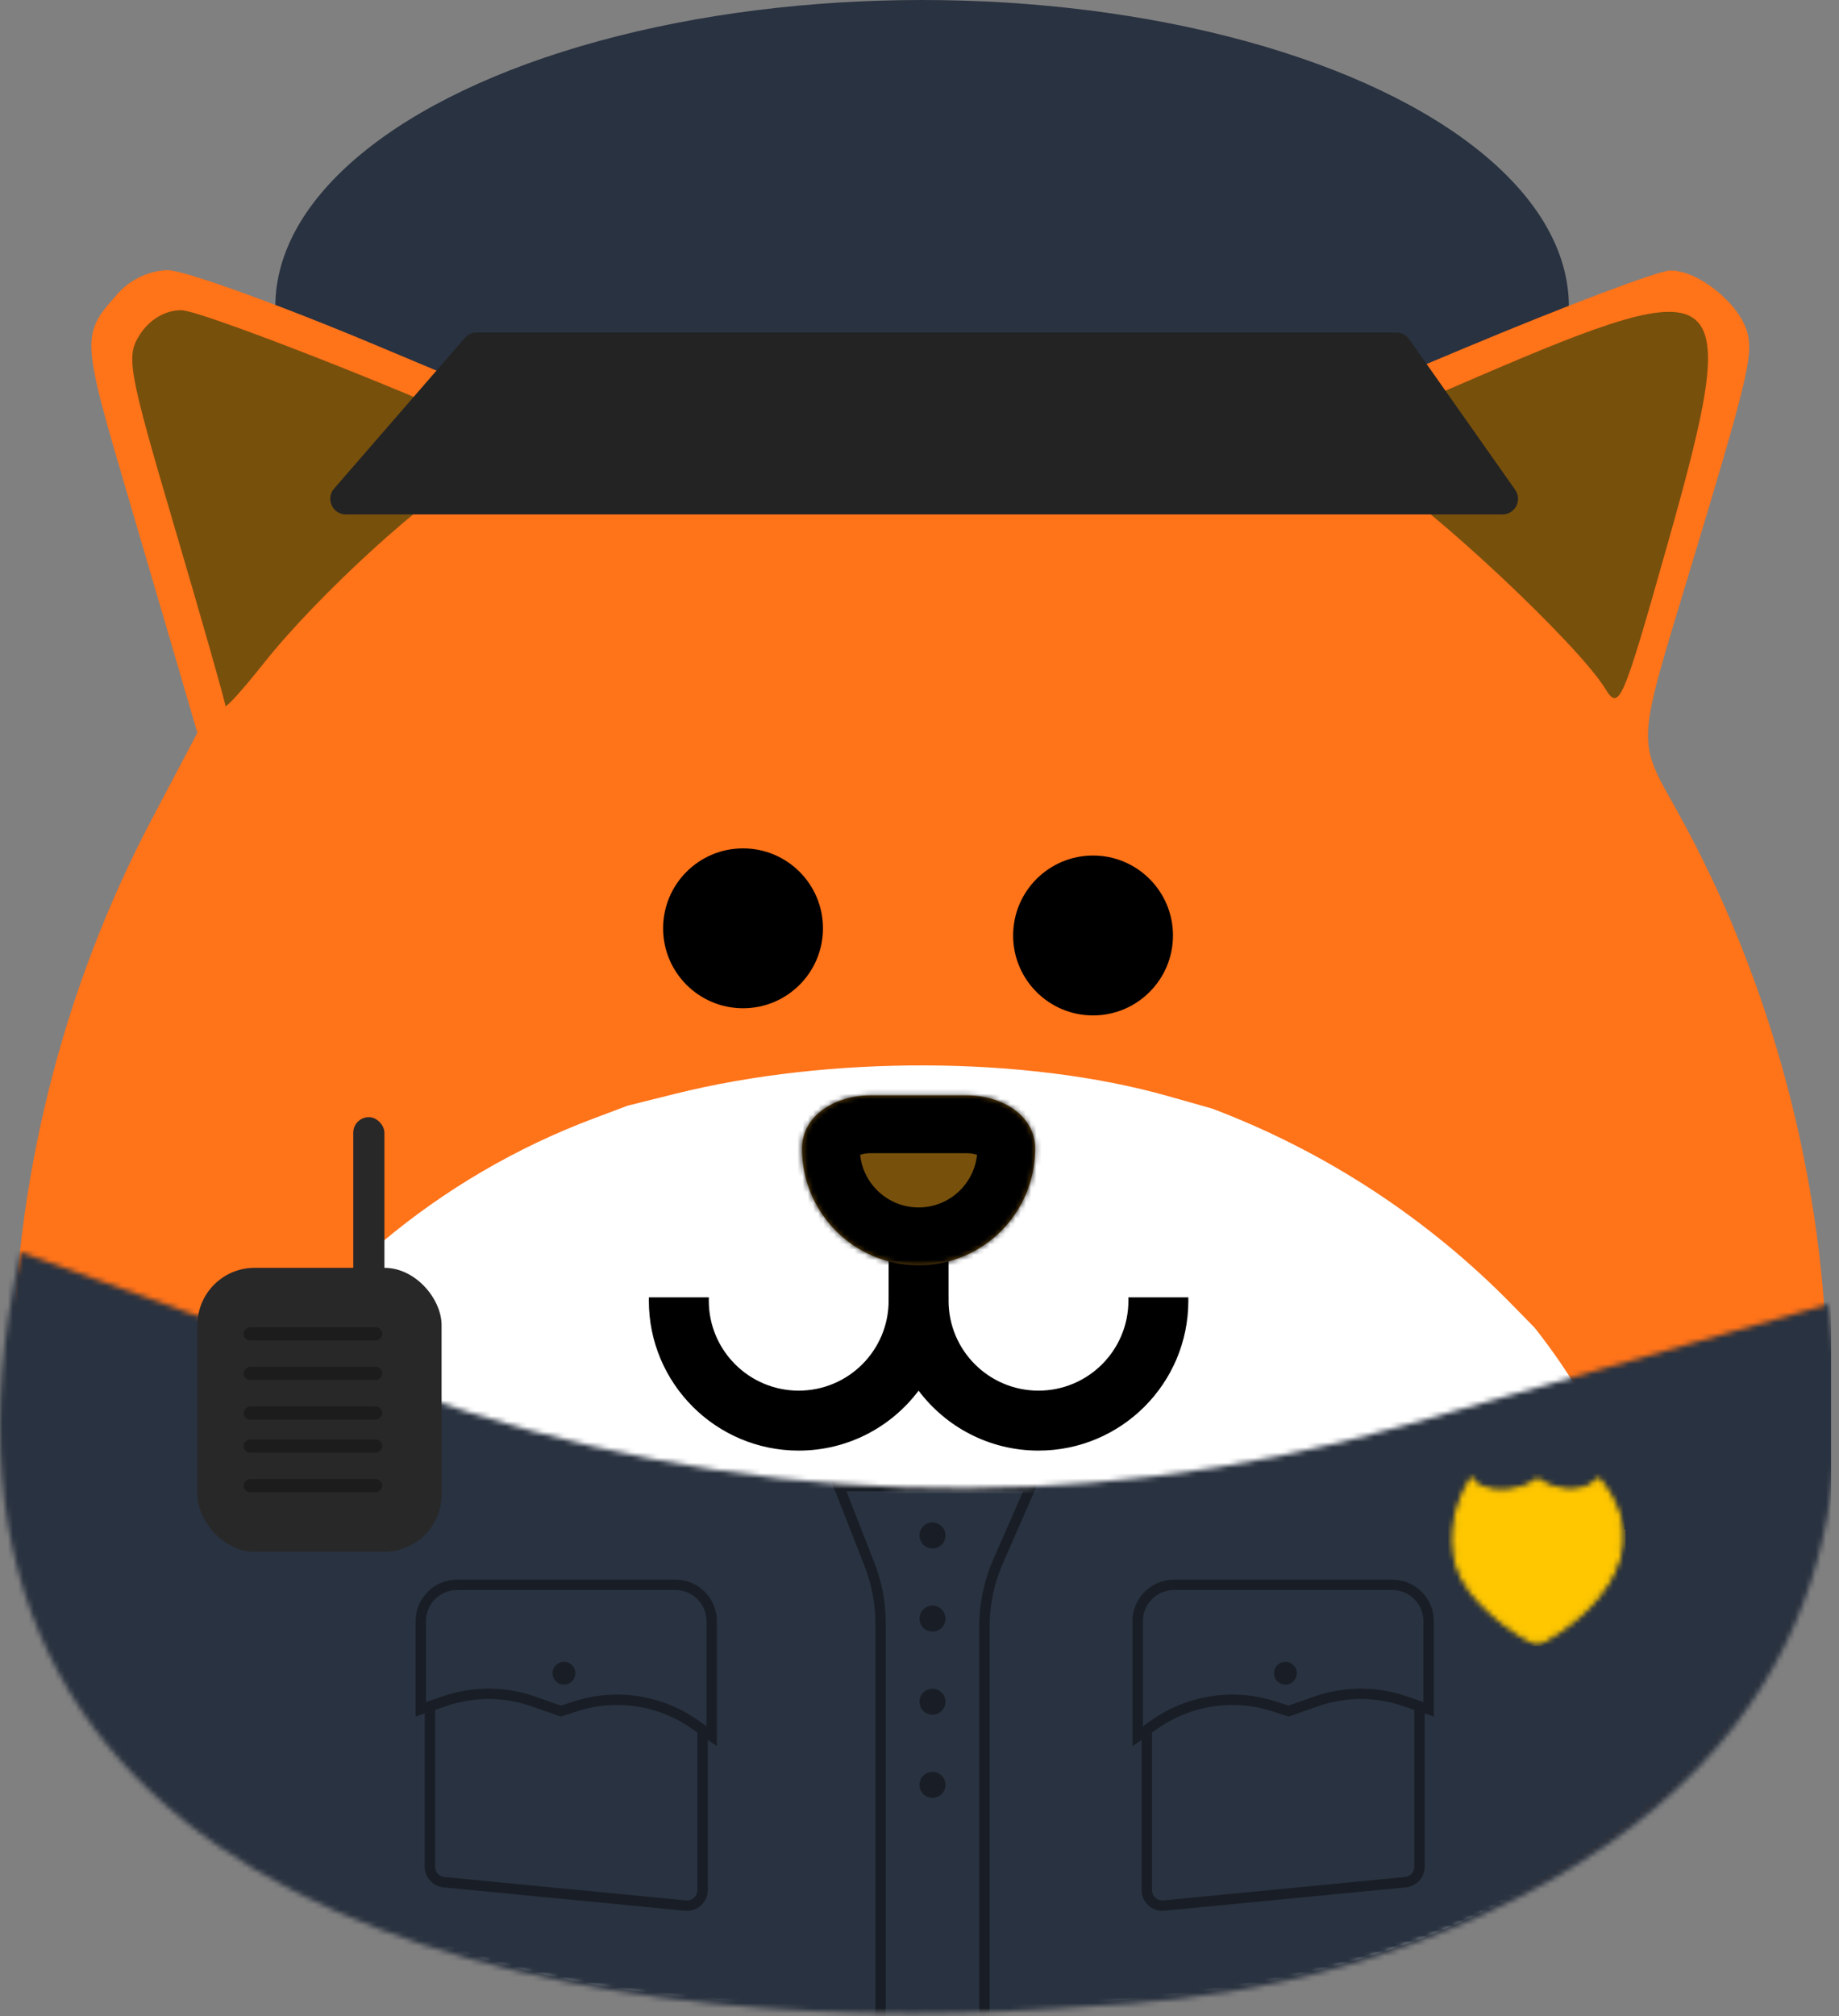<svg width="354" height="388" viewBox="0 0 354 388" fill="none" xmlns="http://www.w3.org/2000/svg">
<rect x="0" y="0" width="354" height="388" fill="#808080" stroke="none"/>
<ellipse cx="177.5" cy="59" rx="124.5" ry="59" fill="#293240"/>
<path fill-rule="evenodd" clip-rule="evenodd" d="M72.536 66.502L107.105 81.003L118.342 77.014C155.219 63.922 201.898 64.208 235.541 77.734L246.134 81.992L281.782 67.051C301.387 58.831 319.258 52.085 321.495 52.054C326.917 51.983 334.99 58.535 336.4 64.149C337.496 68.52 336.251 73.614 325.039 110.656C314.989 143.862 315.074 142.154 322.82 156.039C341.109 188.823 351.385 227.7 351.743 265.471C351.998 292.253 349.177 305.276 339.459 322.204C320.968 354.417 279.395 376.872 227.039 382.93C204.75 385.509 149.307 385.507 126.975 382.926C87.271 378.337 54.776 364.729 31.83 343.084C10.154 322.637 2.377 302.08 2.468 265.471C2.562 227.977 11.816 190.675 29.209 157.685L37.99 141.031L33.829 126.805C31.538 118.982 27.497 105.223 24.849 96.233C15.545 64.649 15.534 64.449 22.843 56.327C25.194 53.717 28.967 52 32.353 52C35.44 52 53.524 58.525 72.536 66.502Z" fill="#FF7319"/>
<path d="M129.908 210.519L120.813 212.79L114.167 215.292C99.387 220.856 85.684 228.874 73.624 238.982C67.577 244.051 62.499 250.141 57.767 256.455C43.69 275.24 36.2 296.48 36.123 317.83C36.05 338.676 42.345 350.382 59.889 362.025C78.46 374.35 104.761 382.099 136.896 384.712C154.97 386.181 199.844 386.183 217.884 384.714C260.259 381.264 293.907 368.478 308.873 350.135C316.739 340.496 319.022 333.08 318.815 317.83C318.525 296.322 310.209 274.185 295.406 255.517L291.05 251.069C274.78 234.455 255.087 221.584 233.339 213.353L224.766 210.928C197.535 203.227 159.755 203.063 129.908 210.519Z" fill="white"/>
<path d="M284.151 72.645L254.723 85.33L264.864 91.184C275.026 97.052 303.725 123.942 309.018 132.553C311.697 136.915 312.3 135.502 321.193 104.014C335.43 53.6 333.036 51.573 284.151 72.645Z" fill="#77500C"/>
<path d="M27.001 64.275C24.186 68.572 24.601 70.903 33.688 101.754C39.017 119.845 43.377 135.171 43.377 135.807C43.377 136.444 46.698 132.777 50.758 127.657C61.303 114.362 82.546 95.01 91.748 90.315C96.07 88.109 98.855 85.669 97.935 84.892C93.979 81.547 39.277 59.693 34.863 59.693C31.865 59.693 28.853 61.448 27.001 64.275Z" fill="#77500C"/>
<path d="M158.418 178.657C158.418 187.154 151.53 194.042 143.033 194.042C134.536 194.042 127.647 187.154 127.647 178.657C127.647 170.16 134.536 163.272 143.033 163.272C151.53 163.272 158.418 170.16 158.418 178.657Z" fill="black"/>
<path d="M225.793 180.036C225.793 188.533 218.905 195.422 210.408 195.422C201.911 195.422 195.023 188.533 195.023 180.036C195.023 171.539 201.911 164.651 210.408 164.651C218.905 164.651 225.793 171.539 225.793 180.036Z" fill="black"/>
<path fill-rule="evenodd" clip-rule="evenodd" d="M182.596 239.654H171.057V249.682H171.045C171.053 249.895 171.057 250.108 171.057 250.323C171.057 259.882 163.307 267.632 153.748 267.632C144.189 267.632 136.44 259.882 136.44 250.323C136.44 250.108 136.444 249.895 136.451 249.682H124.908C124.903 249.895 124.901 250.109 124.901 250.323C124.901 266.255 137.816 279.171 153.748 279.171C163.185 279.171 171.563 274.639 176.826 267.634C182.089 274.639 190.468 279.171 199.904 279.171C215.836 279.171 228.752 266.255 228.752 250.323C228.752 250.109 228.75 249.895 228.745 249.682H217.201C217.209 249.895 217.213 250.108 217.213 250.323C217.213 259.882 209.464 267.632 199.905 267.632C190.345 267.632 182.596 259.882 182.596 250.323C182.596 250.108 182.6 249.895 182.608 249.682H182.596V239.654Z" fill="black"/>
<mask id="path-4-inside-1_0_1" fill="white">
<path fill-rule="evenodd" clip-rule="evenodd" d="M167.517 210.807C160.976 210.807 154.389 214.523 154.389 221.064C154.389 233.455 164.434 243.501 176.826 243.501C189.218 243.501 199.263 233.455 199.263 221.064C199.263 214.523 192.676 210.807 186.135 210.807H167.517Z"/>
</mask>
<path fill-rule="evenodd" clip-rule="evenodd" d="M167.517 210.807C160.976 210.807 154.389 214.523 154.389 221.064C154.389 233.455 164.434 243.501 176.826 243.501C189.218 243.501 199.263 233.455 199.263 221.064C199.263 214.523 192.676 210.807 186.135 210.807H167.517Z" fill="#77500C"/>
<path d="M176.826 232.374C170.58 232.374 165.516 227.31 165.516 221.064H143.262C143.262 239.601 158.289 254.628 176.826 254.628V232.374ZM188.136 221.064C188.136 227.31 183.072 232.374 176.826 232.374V254.628C195.363 254.628 210.39 239.601 210.39 221.064H188.136ZM186.135 199.68H167.517V221.934H186.135V199.68ZM210.39 221.064C210.39 213.557 206.441 207.845 201.586 204.404C196.957 201.124 191.336 199.68 186.135 199.68V221.934C186.735 221.934 187.318 222.022 187.816 222.168C188.321 222.316 188.611 222.485 188.718 222.561C188.816 222.631 188.651 222.54 188.454 222.194C188.232 221.802 188.136 221.37 188.136 221.064H210.39ZM165.516 221.064C165.516 221.37 165.421 221.802 165.198 222.194C165.001 222.54 164.836 222.631 164.934 222.561C165.041 222.485 165.331 222.316 165.836 222.168C166.334 222.022 166.917 221.934 167.517 221.934V199.68C162.316 199.68 156.695 201.124 152.066 204.404C147.211 207.845 143.262 213.557 143.262 221.064H165.516Z" fill="black" mask="url(#path-4-inside-1_0_1)"/>
<mask id="mask0_0_1" style="mask-type:alpha" maskUnits="userSpaceOnUse" x="0" y="241" width="354" height="147">
<path d="M79.132 268.049L3.971 241C-24.532 368.5 106.467 393 203.473 386.5C218.504 385.493 249.474 385 285.474 368.5C357.474 335.5 355.974 280.167 351.974 251L269.88 274.455C207.197 292.365 140.472 290.124 79.132 268.049Z" fill="black"/>
</mask>
<g mask="url(#mask0_0_1)">
<rect x="-7.533" y="232.5" width="360" height="186" fill="#293240"/>
<mask id="mask1_0_1" style="mask-type:alpha" maskUnits="userSpaceOnUse" x="279" y="284" width="34" height="33">
<path d="M295.995 285C292.344 287.842 285.212 287.842 283.206 285C279.862 290.554 278.738 298.028 281.758 303.729C285.182 310.192 294.646 316 295.995 316C297.344 316 321.581 302.179 307.749 285C303.803 288.746 297.796 286.421 295.995 285Z" fill="#D9D9D9" stroke="white"/>
</mask>
<g mask="url(#mask1_0_1)">
<rect x="278.795" y="294.3" width="34.134" height="22.475" fill="#FFC700"/>
<mask id="path-10-inside-2_0_1" fill="white">
<path d="M278.795 283.192H312.692V294.817H278.795V283.192Z"/>
</mask>
<path d="M278.795 283.192H312.692V294.817H278.795V283.192Z" fill="#FFC700"/>
<path d="M312.692 292.817H278.795V296.817H312.692V292.817Z" fill="#FFC700" mask="url(#path-10-inside-2_0_1)"/>
</g>
<path d="M82.758 320.303C82.758 318.646 84.101 317.303 85.758 317.303H132.242C133.899 317.303 135.242 318.646 135.242 320.303V363.746C135.242 365.517 133.716 366.902 131.953 366.732L85.469 362.233C83.931 362.084 82.758 360.792 82.758 359.247V320.303Z" fill="#293240" stroke="#191E26" stroke-width="2"/>
<path d="M80 312C80 307.582 83.582 304 88 304H130C134.418 304 138 307.582 138 312V336.076L133.17 332.68C126.747 328.163 118.575 326.927 111.104 329.341L107.939 330.364L102.345 328.394C97.035 326.524 91.249 326.502 85.925 328.33L80 330.364V312Z" fill="#293240"/>
<path d="M81 312C81 308.134 84.134 305 88 305H130C133.866 305 137 308.134 137 312V334.15L133.745 331.862C127.065 327.165 118.567 325.879 110.796 328.389L107.953 329.308L102.677 327.451C97.155 325.506 91.138 325.483 85.6 327.384L81 328.963V312Z" stroke="black" stroke-opacity="0.4" stroke-width="2"/>
<circle cx="108.56" cy="322.015" r="2.197" fill="#191E26"/>
<path d="M273.242 320.303C273.242 318.646 271.899 317.303 270.242 317.303H223.758C222.101 317.303 220.758 318.646 220.758 320.303V363.746C220.758 365.517 222.284 366.902 224.047 366.732L270.531 362.233C272.069 362.084 273.242 360.792 273.242 359.247V320.303Z" fill="#293240" stroke="#191E26" stroke-width="2"/>
<path d="M276 312C276 307.582 272.418 304 268 304H226C221.582 304 218 307.582 218 312V336.076L222.83 332.68C229.253 328.163 237.425 326.927 244.896 329.341L248.061 330.364L253.655 328.394C258.965 326.524 264.75 326.502 270.075 328.33L276 330.364V312Z" fill="#293240"/>
<path d="M275 312C275 308.134 271.866 305 268 305H226C222.134 305 219 308.134 219 312V334.15L222.255 331.862C228.935 327.165 237.433 325.879 245.204 328.389L248.047 329.308L253.323 327.451C258.845 325.506 264.862 325.483 270.4 327.384L275 328.963V312Z" stroke="black" stroke-opacity="0.4" stroke-width="2"/>
<circle r="2.197" transform="matrix(-1 0 0 1 247.44 322.015)" fill="#191E26"/>
<path d="M167.366 301.068L161.466 286H198.471L192.101 300.555C190.385 304.474 189.5 308.706 189.5 312.984V389H169.5V312.371C169.5 308.503 168.776 304.669 167.366 301.068Z" fill="#293240" stroke="#191E26" stroke-width="2"/>
</g>
<rect x="38" y="244" width="47" height="54.622" rx="11" fill="#282828"/>
<rect x="68" y="215" width="6" height="37" rx="3" fill="#282828"/>
<rect x="73.568" y="255.432" width="2.541" height="26.676" rx="1.27" transform="rotate(90 73.568 255.432)" fill="#1C1C1C"/>
<rect x="73.568" y="263.054" width="2.541" height="26.676" rx="1.27" transform="rotate(90 73.568 263.054)" fill="#1C1C1C"/>
<rect x="73.568" y="270.676" width="2.541" height="26.676" rx="1.27" transform="rotate(90 73.568 270.676)" fill="#1C1C1C"/>
<rect x="73.568" y="277.027" width="2.541" height="26.676" rx="1.27" transform="rotate(90 73.568 277.027)" fill="#1C1C1C"/>
<rect x="73.568" y="284.649" width="2.541" height="26.676" rx="1.27" transform="rotate(90 73.568 284.649)" fill="#1C1C1C"/>
<circle cx="179.5" cy="295.5" r="2.5" fill="#191E26"/>
<circle cx="179.5" cy="311.5" r="2.5" fill="#191E26"/>
<path d="M182 327.5C182 328.881 180.881 330 179.5 330C178.119 330 177 328.881 177 327.5C177 326.119 178.119 325 179.5 325C180.881 325 182 326.119 182 327.5Z" fill="#191E26"/>
<circle cx="179.5" cy="343.5" r="2.5" fill="#191E26"/>
<path d="M89.481 65.034C90.051 64.377 90.877 64 91.747 64H268.797C269.773 64 270.688 64.475 271.25 65.273L291.671 94.273C293.071 96.26 291.649 99 289.218 99H66.576C64.004 99 62.625 95.976 64.311 94.034L89.481 65.034Z" fill="#232323"/>
</svg>
